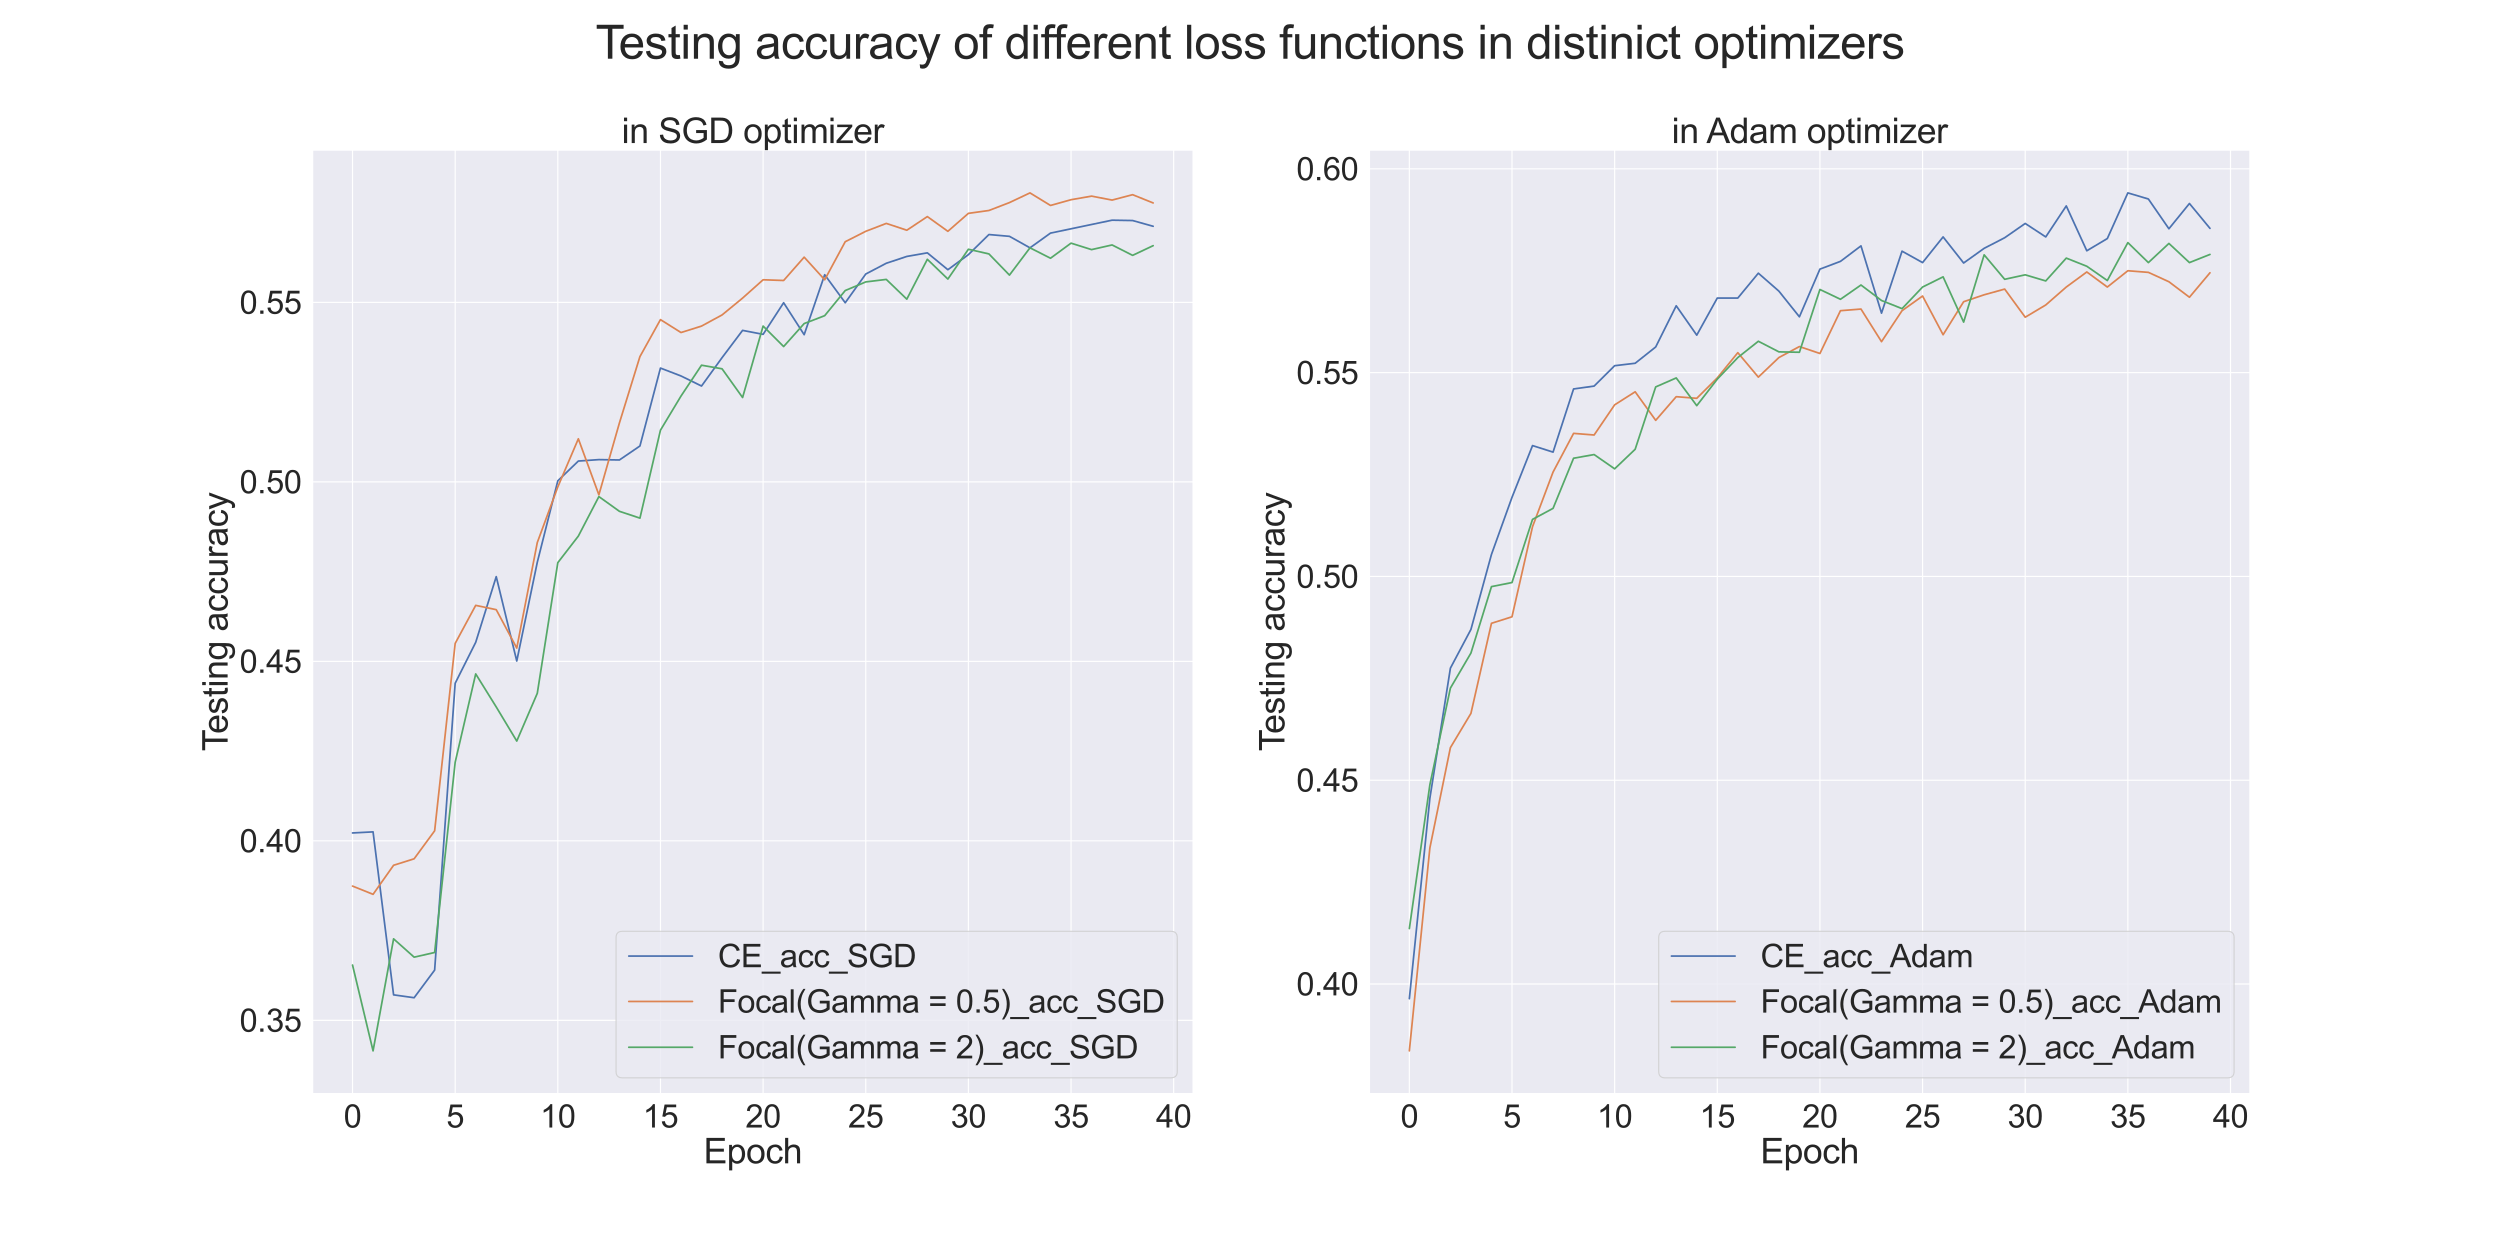 <?xml version="1.0" encoding="utf-8" standalone="no"?>
<!DOCTYPE svg PUBLIC "-//W3C//DTD SVG 1.1//EN"
  "http://www.w3.org/Graphics/SVG/1.1/DTD/svg11.dtd">
<svg xmlns:xlink="http://www.w3.org/1999/xlink" width="2160pt" height="1080pt" viewBox="0 0 2160 1080" xmlns="http://www.w3.org/2000/svg" version="1.1">
 <defs>
  <style type="text/css">*{stroke-linejoin: round; stroke-linecap: butt}</style>
 </defs>
 <g id="figure_1">
  <g id="patch_1">
   <path d="M 0 1080 
L 2160 1080 
L 2160 0 
L 0 0 
z
" style="fill: #ffffff"/>
  </g>
  <g id="axes_1">
   <g id="patch_2">
    <path d="M 270 945 
L 1030.909 945 
L 1030.909 129.6 
L 270 129.6 
z
" style="fill: #eaeaf2"/>
   </g>
   <g id="matplotlib.axis_1">
    <g id="xtick_1">
     <g id="line2d_1">
      <path d="M 304.587 945 
L 304.587 129.6 
" clip-path="url(#p1ad4be7b28)" style="fill: none; stroke: #ffffff; stroke-linecap: round"/>
     </g>
     <g id="text_1">
      <!-- 0 -->
      <g style="fill: #262626" transform="translate(296.94 974.184)scale(0.275 -0.275)">
       <defs>
        <path id="ArialMT-30" d="M 266 2259 
Q 266 3072 433 3567 
Q 600 4063 929 4331 
Q 1259 4600 1759 4600 
Q 2128 4600 2406 4451 
Q 2684 4303 2865 4023 
Q 3047 3744 3150 3342 
Q 3253 2941 3253 2259 
Q 3253 1453 3087 958 
Q 2922 463 2592 192 
Q 2263 -78 1759 -78 
Q 1097 -78 719 397 
Q 266 969 266 2259 
z
M 844 2259 
Q 844 1131 1108 757 
Q 1372 384 1759 384 
Q 2147 384 2411 759 
Q 2675 1134 2675 2259 
Q 2675 3391 2411 3762 
Q 2147 4134 1753 4134 
Q 1366 4134 1134 3806 
Q 844 3388 844 2259 
z
" transform="scale(0.016)"/>
       </defs>
       <use xlink:href="#ArialMT-30"/>
      </g>
     </g>
    </g>
    <g id="xtick_2">
     <g id="line2d_2">
      <path d="M 393.271 945 
L 393.271 129.6 
" clip-path="url(#p1ad4be7b28)" style="fill: none; stroke: #ffffff; stroke-linecap: round"/>
     </g>
     <g id="text_2">
      <!-- 5 -->
      <g style="fill: #262626" transform="translate(385.625 974.184)scale(0.275 -0.275)">
       <defs>
        <path id="ArialMT-35" d="M 266 1200 
L 856 1250 
Q 922 819 1161 601 
Q 1400 384 1738 384 
Q 2144 384 2425 690 
Q 2706 997 2706 1503 
Q 2706 1984 2436 2262 
Q 2166 2541 1728 2541 
Q 1456 2541 1237 2417 
Q 1019 2294 894 2097 
L 366 2166 
L 809 4519 
L 3088 4519 
L 3088 3981 
L 1259 3981 
L 1013 2750 
Q 1425 3038 1878 3038 
Q 2478 3038 2890 2622 
Q 3303 2206 3303 1553 
Q 3303 931 2941 478 
Q 2500 -78 1738 -78 
Q 1113 -78 717 272 
Q 322 622 266 1200 
z
" transform="scale(0.016)"/>
       </defs>
       <use xlink:href="#ArialMT-35"/>
      </g>
     </g>
    </g>
    <g id="xtick_3">
     <g id="line2d_3">
      <path d="M 481.955 945 
L 481.955 129.6 
" clip-path="url(#p1ad4be7b28)" style="fill: none; stroke: #ffffff; stroke-linecap: round"/>
     </g>
     <g id="text_3">
      <!-- 10 -->
      <g style="fill: #262626" transform="translate(466.662 974.184)scale(0.275 -0.275)">
       <defs>
        <path id="ArialMT-31" d="M 2384 0 
L 1822 0 
L 1822 3584 
Q 1619 3391 1289 3197 
Q 959 3003 697 2906 
L 697 3450 
Q 1169 3672 1522 3987 
Q 1875 4303 2022 4600 
L 2384 4600 
L 2384 0 
z
" transform="scale(0.016)"/>
       </defs>
       <use xlink:href="#ArialMT-31"/>
       <use xlink:href="#ArialMT-30" x="55.615"/>
      </g>
     </g>
    </g>
    <g id="xtick_4">
     <g id="line2d_4">
      <path d="M 570.639 945 
L 570.639 129.6 
" clip-path="url(#p1ad4be7b28)" style="fill: none; stroke: #ffffff; stroke-linecap: round"/>
     </g>
     <g id="text_4">
      <!-- 15 -->
      <g style="fill: #262626" transform="translate(555.346 974.184)scale(0.275 -0.275)">
       <use xlink:href="#ArialMT-31"/>
       <use xlink:href="#ArialMT-35" x="55.615"/>
      </g>
     </g>
    </g>
    <g id="xtick_5">
     <g id="line2d_5">
      <path d="M 659.323 945 
L 659.323 129.6 
" clip-path="url(#p1ad4be7b28)" style="fill: none; stroke: #ffffff; stroke-linecap: round"/>
     </g>
     <g id="text_5">
      <!-- 20 -->
      <g style="fill: #262626" transform="translate(644.03 974.184)scale(0.275 -0.275)">
       <defs>
        <path id="ArialMT-32" d="M 3222 541 
L 3222 0 
L 194 0 
Q 188 203 259 391 
Q 375 700 629 1000 
Q 884 1300 1366 1694 
Q 2113 2306 2375 2664 
Q 2638 3022 2638 3341 
Q 2638 3675 2398 3904 
Q 2159 4134 1775 4134 
Q 1369 4134 1125 3890 
Q 881 3647 878 3216 
L 300 3275 
Q 359 3922 746 4261 
Q 1134 4600 1788 4600 
Q 2447 4600 2831 4234 
Q 3216 3869 3216 3328 
Q 3216 3053 3103 2787 
Q 2991 2522 2730 2228 
Q 2469 1934 1863 1422 
Q 1356 997 1212 845 
Q 1069 694 975 541 
L 3222 541 
z
" transform="scale(0.016)"/>
       </defs>
       <use xlink:href="#ArialMT-32"/>
       <use xlink:href="#ArialMT-30" x="55.615"/>
      </g>
     </g>
    </g>
    <g id="xtick_6">
     <g id="line2d_6">
      <path d="M 748.007 945 
L 748.007 129.6 
" clip-path="url(#p1ad4be7b28)" style="fill: none; stroke: #ffffff; stroke-linecap: round"/>
     </g>
     <g id="text_6">
      <!-- 25 -->
      <g style="fill: #262626" transform="translate(732.714 974.184)scale(0.275 -0.275)">
       <use xlink:href="#ArialMT-32"/>
       <use xlink:href="#ArialMT-35" x="55.615"/>
      </g>
     </g>
    </g>
    <g id="xtick_7">
     <g id="line2d_7">
      <path d="M 836.691 945 
L 836.691 129.6 
" clip-path="url(#p1ad4be7b28)" style="fill: none; stroke: #ffffff; stroke-linecap: round"/>
     </g>
     <g id="text_7">
      <!-- 30 -->
      <g style="fill: #262626" transform="translate(821.398 974.184)scale(0.275 -0.275)">
       <defs>
        <path id="ArialMT-33" d="M 269 1209 
L 831 1284 
Q 928 806 1161 595 
Q 1394 384 1728 384 
Q 2125 384 2398 659 
Q 2672 934 2672 1341 
Q 2672 1728 2419 1979 
Q 2166 2231 1775 2231 
Q 1616 2231 1378 2169 
L 1441 2663 
Q 1497 2656 1531 2656 
Q 1891 2656 2178 2843 
Q 2466 3031 2466 3422 
Q 2466 3731 2256 3934 
Q 2047 4138 1716 4138 
Q 1388 4138 1169 3931 
Q 950 3725 888 3313 
L 325 3413 
Q 428 3978 793 4289 
Q 1159 4600 1703 4600 
Q 2078 4600 2393 4439 
Q 2709 4278 2876 4000 
Q 3044 3722 3044 3409 
Q 3044 3113 2884 2869 
Q 2725 2625 2413 2481 
Q 2819 2388 3044 2092 
Q 3269 1797 3269 1353 
Q 3269 753 2831 336 
Q 2394 -81 1725 -81 
Q 1122 -81 723 278 
Q 325 638 269 1209 
z
" transform="scale(0.016)"/>
       </defs>
       <use xlink:href="#ArialMT-33"/>
       <use xlink:href="#ArialMT-30" x="55.615"/>
      </g>
     </g>
    </g>
    <g id="xtick_8">
     <g id="line2d_8">
      <path d="M 925.375 945 
L 925.375 129.6 
" clip-path="url(#p1ad4be7b28)" style="fill: none; stroke: #ffffff; stroke-linecap: round"/>
     </g>
     <g id="text_8">
      <!-- 35 -->
      <g style="fill: #262626" transform="translate(910.083 974.184)scale(0.275 -0.275)">
       <use xlink:href="#ArialMT-33"/>
       <use xlink:href="#ArialMT-35" x="55.615"/>
      </g>
     </g>
    </g>
    <g id="xtick_9">
     <g id="line2d_9">
      <path d="M 1014.059 945 
L 1014.059 129.6 
" clip-path="url(#p1ad4be7b28)" style="fill: none; stroke: #ffffff; stroke-linecap: round"/>
     </g>
     <g id="text_9">
      <!-- 40 -->
      <g style="fill: #262626" transform="translate(998.767 974.184)scale(0.275 -0.275)">
       <defs>
        <path id="ArialMT-34" d="M 2069 0 
L 2069 1097 
L 81 1097 
L 81 1613 
L 2172 4581 
L 2631 4581 
L 2631 1613 
L 3250 1613 
L 3250 1097 
L 2631 1097 
L 2631 0 
L 2069 0 
z
M 2069 1613 
L 2069 3678 
L 634 1613 
L 2069 1613 
z
" transform="scale(0.016)"/>
       </defs>
       <use xlink:href="#ArialMT-34"/>
       <use xlink:href="#ArialMT-30" x="55.615"/>
      </g>
     </g>
    </g>
    <g id="text_10">
     <!-- Epoch -->
     <g style="fill: #262626" transform="translate(607.925 1005.123)scale(0.3 -0.3)">
      <defs>
       <path id="ArialMT-45" d="M 506 0 
L 506 4581 
L 3819 4581 
L 3819 4041 
L 1113 4041 
L 1113 2638 
L 3647 2638 
L 3647 2100 
L 1113 2100 
L 1113 541 
L 3925 541 
L 3925 0 
L 506 0 
z
" transform="scale(0.016)"/>
       <path id="ArialMT-70" d="M 422 -1272 
L 422 3319 
L 934 3319 
L 934 2888 
Q 1116 3141 1344 3267 
Q 1572 3394 1897 3394 
Q 2322 3394 2647 3175 
Q 2972 2956 3137 2557 
Q 3303 2159 3303 1684 
Q 3303 1175 3120 767 
Q 2938 359 2589 142 
Q 2241 -75 1856 -75 
Q 1575 -75 1351 44 
Q 1128 163 984 344 
L 984 -1272 
L 422 -1272 
z
M 931 1641 
Q 931 1000 1190 694 
Q 1450 388 1819 388 
Q 2194 388 2461 705 
Q 2728 1022 2728 1688 
Q 2728 2322 2467 2637 
Q 2206 2953 1844 2953 
Q 1484 2953 1207 2617 
Q 931 2281 931 1641 
z
" transform="scale(0.016)"/>
       <path id="ArialMT-6f" d="M 213 1659 
Q 213 2581 725 3025 
Q 1153 3394 1769 3394 
Q 2453 3394 2887 2945 
Q 3322 2497 3322 1706 
Q 3322 1066 3130 698 
Q 2938 331 2570 128 
Q 2203 -75 1769 -75 
Q 1072 -75 642 372 
Q 213 819 213 1659 
z
M 791 1659 
Q 791 1022 1069 705 
Q 1347 388 1769 388 
Q 2188 388 2466 706 
Q 2744 1025 2744 1678 
Q 2744 2294 2464 2611 
Q 2184 2928 1769 2928 
Q 1347 2928 1069 2612 
Q 791 2297 791 1659 
z
" transform="scale(0.016)"/>
       <path id="ArialMT-63" d="M 2588 1216 
L 3141 1144 
Q 3050 572 2676 248 
Q 2303 -75 1759 -75 
Q 1078 -75 664 370 
Q 250 816 250 1647 
Q 250 2184 428 2587 
Q 606 2991 970 3192 
Q 1334 3394 1763 3394 
Q 2303 3394 2647 3120 
Q 2991 2847 3088 2344 
L 2541 2259 
Q 2463 2594 2264 2762 
Q 2066 2931 1784 2931 
Q 1359 2931 1093 2626 
Q 828 2322 828 1663 
Q 828 994 1084 691 
Q 1341 388 1753 388 
Q 2084 388 2306 591 
Q 2528 794 2588 1216 
z
" transform="scale(0.016)"/>
       <path id="ArialMT-68" d="M 422 0 
L 422 4581 
L 984 4581 
L 984 2938 
Q 1378 3394 1978 3394 
Q 2347 3394 2619 3248 
Q 2891 3103 3008 2847 
Q 3125 2591 3125 2103 
L 3125 0 
L 2563 0 
L 2563 2103 
Q 2563 2525 2380 2717 
Q 2197 2909 1863 2909 
Q 1613 2909 1392 2779 
Q 1172 2650 1078 2428 
Q 984 2206 984 1816 
L 984 0 
L 422 0 
z
" transform="scale(0.016)"/>
      </defs>
      <use xlink:href="#ArialMT-45"/>
      <use xlink:href="#ArialMT-70" x="66.699"/>
      <use xlink:href="#ArialMT-6f" x="122.314"/>
      <use xlink:href="#ArialMT-63" x="177.93"/>
      <use xlink:href="#ArialMT-68" x="227.93"/>
     </g>
    </g>
   </g>
   <g id="matplotlib.axis_2">
    <g id="ytick_1">
     <g id="line2d_10">
      <path d="M 270 881.573 
L 1030.909 881.573 
" clip-path="url(#p1ad4be7b28)" style="fill: none; stroke: #ffffff; stroke-linecap: round"/>
     </g>
     <g id="text_11">
      <!-- 0.35 -->
      <g style="fill: #262626" transform="translate(206.982 891.415)scale(0.275 -0.275)">
       <defs>
        <path id="ArialMT-2e" d="M 581 0 
L 581 641 
L 1222 641 
L 1222 0 
L 581 0 
z
" transform="scale(0.016)"/>
       </defs>
       <use xlink:href="#ArialMT-30"/>
       <use xlink:href="#ArialMT-2e" x="55.615"/>
       <use xlink:href="#ArialMT-33" x="83.398"/>
       <use xlink:href="#ArialMT-35" x="139.014"/>
      </g>
     </g>
    </g>
    <g id="ytick_2">
     <g id="line2d_11">
      <path d="M 270 726.495 
L 1030.909 726.495 
" clip-path="url(#p1ad4be7b28)" style="fill: none; stroke: #ffffff; stroke-linecap: round"/>
     </g>
     <g id="text_12">
      <!-- 0.40 -->
      <g style="fill: #262626" transform="translate(206.982 736.337)scale(0.275 -0.275)">
       <use xlink:href="#ArialMT-30"/>
       <use xlink:href="#ArialMT-2e" x="55.615"/>
       <use xlink:href="#ArialMT-34" x="83.398"/>
       <use xlink:href="#ArialMT-30" x="139.014"/>
      </g>
     </g>
    </g>
    <g id="ytick_3">
     <g id="line2d_12">
      <path d="M 270 571.417 
L 1030.909 571.417 
" clip-path="url(#p1ad4be7b28)" style="fill: none; stroke: #ffffff; stroke-linecap: round"/>
     </g>
     <g id="text_13">
      <!-- 0.45 -->
      <g style="fill: #262626" transform="translate(206.982 581.259)scale(0.275 -0.275)">
       <use xlink:href="#ArialMT-30"/>
       <use xlink:href="#ArialMT-2e" x="55.615"/>
       <use xlink:href="#ArialMT-34" x="83.398"/>
       <use xlink:href="#ArialMT-35" x="139.014"/>
      </g>
     </g>
    </g>
    <g id="ytick_4">
     <g id="line2d_13">
      <path d="M 270 416.339 
L 1030.909 416.339 
" clip-path="url(#p1ad4be7b28)" style="fill: none; stroke: #ffffff; stroke-linecap: round"/>
     </g>
     <g id="text_14">
      <!-- 0.50 -->
      <g style="fill: #262626" transform="translate(206.982 426.181)scale(0.275 -0.275)">
       <use xlink:href="#ArialMT-30"/>
       <use xlink:href="#ArialMT-2e" x="55.615"/>
       <use xlink:href="#ArialMT-35" x="83.398"/>
       <use xlink:href="#ArialMT-30" x="139.014"/>
      </g>
     </g>
    </g>
    <g id="ytick_5">
     <g id="line2d_14">
      <path d="M 270 261.261 
L 1030.909 261.261 
" clip-path="url(#p1ad4be7b28)" style="fill: none; stroke: #ffffff; stroke-linecap: round"/>
     </g>
     <g id="text_15">
      <!-- 0.55 -->
      <g style="fill: #262626" transform="translate(206.982 271.103)scale(0.275 -0.275)">
       <use xlink:href="#ArialMT-30"/>
       <use xlink:href="#ArialMT-2e" x="55.615"/>
       <use xlink:href="#ArialMT-35" x="83.398"/>
       <use xlink:href="#ArialMT-35" x="139.014"/>
      </g>
     </g>
    </g>
    <g id="text_16">
     <!-- Testing accuracy -->
     <g style="fill: #262626" transform="translate(196.668 649.003)rotate(-90)scale(0.3 -0.3)">
      <defs>
       <path id="ArialMT-54" d="M 1659 0 
L 1659 4041 
L 150 4041 
L 150 4581 
L 3781 4581 
L 3781 4041 
L 2266 4041 
L 2266 0 
L 1659 0 
z
" transform="scale(0.016)"/>
       <path id="ArialMT-65" d="M 2694 1069 
L 3275 997 
Q 3138 488 2766 206 
Q 2394 -75 1816 -75 
Q 1088 -75 661 373 
Q 234 822 234 1631 
Q 234 2469 665 2931 
Q 1097 3394 1784 3394 
Q 2450 3394 2872 2941 
Q 3294 2488 3294 1666 
Q 3294 1616 3291 1516 
L 816 1516 
Q 847 969 1125 678 
Q 1403 388 1819 388 
Q 2128 388 2347 550 
Q 2566 713 2694 1069 
z
M 847 1978 
L 2700 1978 
Q 2663 2397 2488 2606 
Q 2219 2931 1791 2931 
Q 1403 2931 1139 2672 
Q 875 2413 847 1978 
z
" transform="scale(0.016)"/>
       <path id="ArialMT-73" d="M 197 991 
L 753 1078 
Q 800 744 1014 566 
Q 1228 388 1613 388 
Q 2000 388 2187 545 
Q 2375 703 2375 916 
Q 2375 1106 2209 1216 
Q 2094 1291 1634 1406 
Q 1016 1563 777 1677 
Q 538 1791 414 1992 
Q 291 2194 291 2438 
Q 291 2659 392 2848 
Q 494 3038 669 3163 
Q 800 3259 1026 3326 
Q 1253 3394 1513 3394 
Q 1903 3394 2198 3281 
Q 2494 3169 2634 2976 
Q 2775 2784 2828 2463 
L 2278 2388 
Q 2241 2644 2061 2787 
Q 1881 2931 1553 2931 
Q 1166 2931 1000 2803 
Q 834 2675 834 2503 
Q 834 2394 903 2306 
Q 972 2216 1119 2156 
Q 1203 2125 1616 2013 
Q 2213 1853 2448 1751 
Q 2684 1650 2818 1456 
Q 2953 1263 2953 975 
Q 2953 694 2789 445 
Q 2625 197 2315 61 
Q 2006 -75 1616 -75 
Q 969 -75 630 194 
Q 291 463 197 991 
z
" transform="scale(0.016)"/>
       <path id="ArialMT-74" d="M 1650 503 
L 1731 6 
Q 1494 -44 1306 -44 
Q 1000 -44 831 53 
Q 663 150 594 308 
Q 525 466 525 972 
L 525 2881 
L 113 2881 
L 113 3319 
L 525 3319 
L 525 4141 
L 1084 4478 
L 1084 3319 
L 1650 3319 
L 1650 2881 
L 1084 2881 
L 1084 941 
Q 1084 700 1114 631 
Q 1144 563 1211 522 
Q 1278 481 1403 481 
Q 1497 481 1650 503 
z
" transform="scale(0.016)"/>
       <path id="ArialMT-69" d="M 425 3934 
L 425 4581 
L 988 4581 
L 988 3934 
L 425 3934 
z
M 425 0 
L 425 3319 
L 988 3319 
L 988 0 
L 425 0 
z
" transform="scale(0.016)"/>
       <path id="ArialMT-6e" d="M 422 0 
L 422 3319 
L 928 3319 
L 928 2847 
Q 1294 3394 1984 3394 
Q 2284 3394 2536 3286 
Q 2788 3178 2913 3003 
Q 3038 2828 3088 2588 
Q 3119 2431 3119 2041 
L 3119 0 
L 2556 0 
L 2556 2019 
Q 2556 2363 2490 2533 
Q 2425 2703 2258 2804 
Q 2091 2906 1866 2906 
Q 1506 2906 1245 2678 
Q 984 2450 984 1813 
L 984 0 
L 422 0 
z
" transform="scale(0.016)"/>
       <path id="ArialMT-67" d="M 319 -275 
L 866 -356 
Q 900 -609 1056 -725 
Q 1266 -881 1628 -881 
Q 2019 -881 2231 -725 
Q 2444 -569 2519 -288 
Q 2563 -116 2559 434 
Q 2191 0 1641 0 
Q 956 0 581 494 
Q 206 988 206 1678 
Q 206 2153 378 2554 
Q 550 2956 876 3175 
Q 1203 3394 1644 3394 
Q 2231 3394 2613 2919 
L 2613 3319 
L 3131 3319 
L 3131 450 
Q 3131 -325 2973 -648 
Q 2816 -972 2473 -1159 
Q 2131 -1347 1631 -1347 
Q 1038 -1347 672 -1080 
Q 306 -813 319 -275 
z
M 784 1719 
Q 784 1066 1043 766 
Q 1303 466 1694 466 
Q 2081 466 2343 764 
Q 2606 1063 2606 1700 
Q 2606 2309 2336 2618 
Q 2066 2928 1684 2928 
Q 1309 2928 1046 2623 
Q 784 2319 784 1719 
z
" transform="scale(0.016)"/>
       <path id="ArialMT-20" transform="scale(0.016)"/>
       <path id="ArialMT-61" d="M 2588 409 
Q 2275 144 1986 34 
Q 1697 -75 1366 -75 
Q 819 -75 525 192 
Q 231 459 231 875 
Q 231 1119 342 1320 
Q 453 1522 633 1644 
Q 813 1766 1038 1828 
Q 1203 1872 1538 1913 
Q 2219 1994 2541 2106 
Q 2544 2222 2544 2253 
Q 2544 2597 2384 2738 
Q 2169 2928 1744 2928 
Q 1347 2928 1158 2789 
Q 969 2650 878 2297 
L 328 2372 
Q 403 2725 575 2942 
Q 747 3159 1072 3276 
Q 1397 3394 1825 3394 
Q 2250 3394 2515 3294 
Q 2781 3194 2906 3042 
Q 3031 2891 3081 2659 
Q 3109 2516 3109 2141 
L 3109 1391 
Q 3109 606 3145 398 
Q 3181 191 3288 0 
L 2700 0 
Q 2613 175 2588 409 
z
M 2541 1666 
Q 2234 1541 1622 1453 
Q 1275 1403 1131 1340 
Q 988 1278 909 1158 
Q 831 1038 831 891 
Q 831 666 1001 516 
Q 1172 366 1500 366 
Q 1825 366 2078 508 
Q 2331 650 2450 897 
Q 2541 1088 2541 1459 
L 2541 1666 
z
" transform="scale(0.016)"/>
       <path id="ArialMT-75" d="M 2597 0 
L 2597 488 
Q 2209 -75 1544 -75 
Q 1250 -75 995 37 
Q 741 150 617 320 
Q 494 491 444 738 
Q 409 903 409 1263 
L 409 3319 
L 972 3319 
L 972 1478 
Q 972 1038 1006 884 
Q 1059 663 1231 536 
Q 1403 409 1656 409 
Q 1909 409 2131 539 
Q 2353 669 2445 892 
Q 2538 1116 2538 1541 
L 2538 3319 
L 3100 3319 
L 3100 0 
L 2597 0 
z
" transform="scale(0.016)"/>
       <path id="ArialMT-72" d="M 416 0 
L 416 3319 
L 922 3319 
L 922 2816 
Q 1116 3169 1280 3281 
Q 1444 3394 1641 3394 
Q 1925 3394 2219 3213 
L 2025 2691 
Q 1819 2813 1613 2813 
Q 1428 2813 1281 2702 
Q 1134 2591 1072 2394 
Q 978 2094 978 1738 
L 978 0 
L 416 0 
z
" transform="scale(0.016)"/>
       <path id="ArialMT-79" d="M 397 -1278 
L 334 -750 
Q 519 -800 656 -800 
Q 844 -800 956 -737 
Q 1069 -675 1141 -563 
Q 1194 -478 1313 -144 
Q 1328 -97 1363 -6 
L 103 3319 
L 709 3319 
L 1400 1397 
Q 1534 1031 1641 628 
Q 1738 1016 1872 1384 
L 2581 3319 
L 3144 3319 
L 1881 -56 
Q 1678 -603 1566 -809 
Q 1416 -1088 1222 -1217 
Q 1028 -1347 759 -1347 
Q 597 -1347 397 -1278 
z
" transform="scale(0.016)"/>
      </defs>
      <use xlink:href="#ArialMT-54"/>
      <use xlink:href="#ArialMT-65" x="49.959"/>
      <use xlink:href="#ArialMT-73" x="105.574"/>
      <use xlink:href="#ArialMT-74" x="155.574"/>
      <use xlink:href="#ArialMT-69" x="183.357"/>
      <use xlink:href="#ArialMT-6e" x="205.574"/>
      <use xlink:href="#ArialMT-67" x="261.189"/>
      <use xlink:href="#ArialMT-20" x="316.805"/>
      <use xlink:href="#ArialMT-61" x="344.588"/>
      <use xlink:href="#ArialMT-63" x="400.203"/>
      <use xlink:href="#ArialMT-63" x="450.203"/>
      <use xlink:href="#ArialMT-75" x="500.203"/>
      <use xlink:href="#ArialMT-72" x="555.818"/>
      <use xlink:href="#ArialMT-61" x="589.119"/>
      <use xlink:href="#ArialMT-63" x="644.734"/>
      <use xlink:href="#ArialMT-79" x="694.734"/>
     </g>
    </g>
   </g>
   <g id="line2d_15">
    <path d="M 304.587 719.672 
L 322.324 718.741 
L 340.06 859.552 
L 357.797 862.033 
L 375.534 838.151 
L 393.271 590.337 
L 411.008 554.979 
L 428.744 498.22 
L 446.481 571.107 
L 464.218 485.814 
L 481.955 415.409 
L 499.692 398.35 
L 517.428 397.11 
L 535.165 397.42 
L 552.902 385.324 
L 570.639 318.02 
L 588.376 324.843 
L 606.113 333.528 
L 623.849 309.025 
L 641.586 285.453 
L 659.323 288.865 
L 677.06 261.571 
L 694.797 289.175 
L 712.533 237.379 
L 730.27 261.571 
L 748.007 236.759 
L 765.744 227.454 
L 783.481 221.561 
L 801.217 218.46 
L 818.954 233.037 
L 836.691 220.01 
L 854.428 202.642 
L 872.165 204.193 
L 889.901 214.117 
L 907.638 201.401 
L 925.375 197.679 
L 943.112 193.957 
L 960.849 190.235 
L 978.586 190.546 
L 996.322 195.508 
" clip-path="url(#p1ad4be7b28)" style="fill: none; stroke: #4c72b0; stroke-width: 1.5; stroke-linecap: round"/>
   </g>
   <g id="line2d_16">
    <path d="M 304.587 765.575 
L 322.324 772.708 
L 340.06 747.586 
L 357.797 742.003 
L 375.534 717.811 
L 393.271 555.909 
L 411.008 523.033 
L 428.744 526.755 
L 446.481 559.941 
L 464.218 468.756 
L 481.955 420.681 
L 499.692 379.12 
L 517.428 427.505 
L 535.165 365.474 
L 552.902 308.095 
L 570.639 276.149 
L 588.376 287.314 
L 606.113 281.731 
L 623.849 272.117 
L 641.586 257.539 
L 659.323 241.721 
L 677.06 242.342 
L 694.797 222.182 
L 712.533 241.721 
L 730.27 208.845 
L 748.007 199.85 
L 765.744 193.027 
L 783.481 198.92 
L 801.217 187.134 
L 818.954 199.85 
L 836.691 184.343 
L 854.428 181.861 
L 872.165 175.038 
L 889.901 166.664 
L 907.638 177.519 
L 925.375 172.557 
L 943.112 169.455 
L 960.849 172.867 
L 978.586 168.214 
L 996.322 175.348 
" clip-path="url(#p1ad4be7b28)" style="fill: none; stroke: #dd8452; stroke-width: 1.5; stroke-linecap: round"/>
   </g>
   <g id="line2d_17">
    <path d="M 304.587 833.809 
L 322.324 907.936 
L 340.06 811.168 
L 357.797 826.986 
L 375.534 822.954 
L 393.271 658.571 
L 411.008 582.273 
L 428.744 610.807 
L 446.481 640.272 
L 464.218 599.021 
L 481.955 486.124 
L 499.692 463.173 
L 517.428 429.056 
L 535.165 441.772 
L 552.902 447.665 
L 570.639 371.677 
L 588.376 342.212 
L 606.113 315.538 
L 623.849 318.64 
L 641.586 343.453 
L 659.323 281.731 
L 677.06 299.41 
L 694.797 279.56 
L 712.533 272.737 
L 730.27 251.026 
L 748.007 243.582 
L 765.744 241.411 
L 783.481 258.47 
L 801.217 224.042 
L 818.954 241.101 
L 836.691 215.358 
L 854.428 219.39 
L 872.165 237.689 
L 889.901 214.117 
L 907.638 223.112 
L 925.375 210.085 
L 943.112 215.668 
L 960.849 211.636 
L 978.586 220.631 
L 996.322 212.257 
" clip-path="url(#p1ad4be7b28)" style="fill: none; stroke: #55a868; stroke-width: 1.5; stroke-linecap: round"/>
   </g>
   <g id="patch_3">
    <path d="M 270 945 
L 270 129.6 
" style="fill: none; stroke: #ffffff; stroke-width: 1.25; stroke-linejoin: miter; stroke-linecap: square"/>
   </g>
   <g id="patch_4">
    <path d="M 1030.909 945 
L 1030.909 129.6 
" style="fill: none; stroke: #ffffff; stroke-width: 1.25; stroke-linejoin: miter; stroke-linecap: square"/>
   </g>
   <g id="patch_5">
    <path d="M 270 945 
L 1030.909 945 
" style="fill: none; stroke: #ffffff; stroke-width: 1.25; stroke-linejoin: miter; stroke-linecap: square"/>
   </g>
   <g id="patch_6">
    <path d="M 270 129.6 
L 1030.909 129.6 
" style="fill: none; stroke: #ffffff; stroke-width: 1.25; stroke-linejoin: miter; stroke-linecap: square"/>
   </g>
   <g id="text_17">
    <!-- in SGD optimizer -->
    <g style="fill: #262626" transform="translate(537.094 123.6)scale(0.3 -0.3)">
     <defs>
      <path id="ArialMT-53" d="M 288 1472 
L 859 1522 
Q 900 1178 1048 958 
Q 1197 738 1509 602 
Q 1822 466 2213 466 
Q 2559 466 2825 569 
Q 3091 672 3220 851 
Q 3350 1031 3350 1244 
Q 3350 1459 3225 1620 
Q 3100 1781 2813 1891 
Q 2628 1963 1997 2114 
Q 1366 2266 1113 2400 
Q 784 2572 623 2826 
Q 463 3081 463 3397 
Q 463 3744 659 4045 
Q 856 4347 1234 4503 
Q 1613 4659 2075 4659 
Q 2584 4659 2973 4495 
Q 3363 4331 3572 4012 
Q 3781 3694 3797 3291 
L 3216 3247 
Q 3169 3681 2898 3903 
Q 2628 4125 2100 4125 
Q 1550 4125 1298 3923 
Q 1047 3722 1047 3438 
Q 1047 3191 1225 3031 
Q 1400 2872 2139 2705 
Q 2878 2538 3153 2413 
Q 3553 2228 3743 1945 
Q 3934 1663 3934 1294 
Q 3934 928 3725 604 
Q 3516 281 3123 101 
Q 2731 -78 2241 -78 
Q 1619 -78 1198 103 
Q 778 284 539 648 
Q 300 1013 288 1472 
z
" transform="scale(0.016)"/>
      <path id="ArialMT-47" d="M 2638 1797 
L 2638 2334 
L 4578 2338 
L 4578 638 
Q 4131 281 3656 101 
Q 3181 -78 2681 -78 
Q 2006 -78 1454 211 
Q 903 500 622 1047 
Q 341 1594 341 2269 
Q 341 2938 620 3517 
Q 900 4097 1425 4378 
Q 1950 4659 2634 4659 
Q 3131 4659 3532 4498 
Q 3934 4338 4162 4050 
Q 4391 3763 4509 3300 
L 3963 3150 
Q 3859 3500 3706 3700 
Q 3553 3900 3268 4020 
Q 2984 4141 2638 4141 
Q 2222 4141 1919 4014 
Q 1616 3888 1430 3681 
Q 1244 3475 1141 3228 
Q 966 2803 966 2306 
Q 966 1694 1177 1281 
Q 1388 869 1791 669 
Q 2194 469 2647 469 
Q 3041 469 3416 620 
Q 3791 772 3984 944 
L 3984 1797 
L 2638 1797 
z
" transform="scale(0.016)"/>
      <path id="ArialMT-44" d="M 494 0 
L 494 4581 
L 2072 4581 
Q 2606 4581 2888 4516 
Q 3281 4425 3559 4188 
Q 3922 3881 4101 3404 
Q 4281 2928 4281 2316 
Q 4281 1794 4159 1391 
Q 4038 988 3847 723 
Q 3656 459 3429 307 
Q 3203 156 2883 78 
Q 2563 0 2147 0 
L 494 0 
z
M 1100 541 
L 2078 541 
Q 2531 541 2789 625 
Q 3047 709 3200 863 
Q 3416 1078 3536 1442 
Q 3656 1806 3656 2325 
Q 3656 3044 3420 3430 
Q 3184 3816 2847 3947 
Q 2603 4041 2063 4041 
L 1100 4041 
L 1100 541 
z
" transform="scale(0.016)"/>
      <path id="ArialMT-6d" d="M 422 0 
L 422 3319 
L 925 3319 
L 925 2853 
Q 1081 3097 1340 3245 
Q 1600 3394 1931 3394 
Q 2300 3394 2536 3241 
Q 2772 3088 2869 2813 
Q 3263 3394 3894 3394 
Q 4388 3394 4653 3120 
Q 4919 2847 4919 2278 
L 4919 0 
L 4359 0 
L 4359 2091 
Q 4359 2428 4304 2576 
Q 4250 2725 4106 2815 
Q 3963 2906 3769 2906 
Q 3419 2906 3187 2673 
Q 2956 2441 2956 1928 
L 2956 0 
L 2394 0 
L 2394 2156 
Q 2394 2531 2256 2718 
Q 2119 2906 1806 2906 
Q 1569 2906 1367 2781 
Q 1166 2656 1075 2415 
Q 984 2175 984 1722 
L 984 0 
L 422 0 
z
" transform="scale(0.016)"/>
      <path id="ArialMT-7a" d="M 125 0 
L 125 456 
L 2238 2881 
Q 1878 2863 1603 2863 
L 250 2863 
L 250 3319 
L 2963 3319 
L 2963 2947 
L 1166 841 
L 819 456 
Q 1197 484 1528 484 
L 3063 484 
L 3063 0 
L 125 0 
z
" transform="scale(0.016)"/>
     </defs>
     <use xlink:href="#ArialMT-69"/>
     <use xlink:href="#ArialMT-6e" x="22.217"/>
     <use xlink:href="#ArialMT-20" x="77.832"/>
     <use xlink:href="#ArialMT-53" x="105.615"/>
     <use xlink:href="#ArialMT-47" x="172.314"/>
     <use xlink:href="#ArialMT-44" x="250.098"/>
     <use xlink:href="#ArialMT-20" x="322.314"/>
     <use xlink:href="#ArialMT-6f" x="350.098"/>
     <use xlink:href="#ArialMT-70" x="405.713"/>
     <use xlink:href="#ArialMT-74" x="461.328"/>
     <use xlink:href="#ArialMT-69" x="489.111"/>
     <use xlink:href="#ArialMT-6d" x="511.328"/>
     <use xlink:href="#ArialMT-69" x="594.629"/>
     <use xlink:href="#ArialMT-7a" x="616.846"/>
     <use xlink:href="#ArialMT-65" x="666.846"/>
     <use xlink:href="#ArialMT-72" x="722.461"/>
    </g>
   </g>
   <g id="legend_1">
    <g id="patch_7">
     <path d="M 537.778 931.25 
L 1011.659 931.25 
Q 1017.159 931.25 1017.159 925.75 
L 1017.159 810.151 
Q 1017.159 804.651 1011.659 804.651 
L 537.778 804.651 
Q 532.278 804.651 532.278 810.151 
L 532.278 925.75 
Q 532.278 931.25 537.778 931.25 
z
" style="fill: #eaeaf2; opacity: 0.8; stroke: #cccccc; stroke-linejoin: miter"/>
    </g>
    <g id="line2d_18">
     <path d="M 543.278 826.045 
L 570.778 826.045 
L 598.278 826.045 
" style="fill: none; stroke: #4c72b0; stroke-width: 1.5; stroke-linecap: round"/>
    </g>
    <g id="text_18">
     <!-- CE_acc_SGD -->
     <g style="fill: #262626" transform="translate(620.278 835.67)scale(0.275 -0.275)">
      <defs>
       <path id="ArialMT-43" d="M 3763 1606 
L 4369 1453 
Q 4178 706 3683 314 
Q 3188 -78 2472 -78 
Q 1731 -78 1267 223 
Q 803 525 561 1097 
Q 319 1669 319 2325 
Q 319 3041 592 3573 
Q 866 4106 1370 4382 
Q 1875 4659 2481 4659 
Q 3169 4659 3637 4309 
Q 4106 3959 4291 3325 
L 3694 3184 
Q 3534 3684 3231 3912 
Q 2928 4141 2469 4141 
Q 1941 4141 1586 3887 
Q 1231 3634 1087 3207 
Q 944 2781 944 2328 
Q 944 1744 1114 1308 
Q 1284 872 1643 656 
Q 2003 441 2422 441 
Q 2931 441 3284 734 
Q 3638 1028 3763 1606 
z
" transform="scale(0.016)"/>
       <path id="ArialMT-5f" d="M -97 -1272 
L -97 -866 
L 3631 -866 
L 3631 -1272 
L -97 -1272 
z
" transform="scale(0.016)"/>
      </defs>
      <use xlink:href="#ArialMT-43"/>
      <use xlink:href="#ArialMT-45" x="72.217"/>
      <use xlink:href="#ArialMT-5f" x="138.916"/>
      <use xlink:href="#ArialMT-61" x="194.531"/>
      <use xlink:href="#ArialMT-63" x="250.146"/>
      <use xlink:href="#ArialMT-63" x="300.146"/>
      <use xlink:href="#ArialMT-5f" x="350.146"/>
      <use xlink:href="#ArialMT-53" x="405.762"/>
      <use xlink:href="#ArialMT-47" x="472.461"/>
      <use xlink:href="#ArialMT-44" x="550.244"/>
     </g>
    </g>
    <g id="line2d_19">
     <path d="M 543.278 865.28 
L 570.778 865.28 
L 598.278 865.28 
" style="fill: none; stroke: #dd8452; stroke-width: 1.5; stroke-linecap: round"/>
    </g>
    <g id="text_19">
     <!-- Focal(Gamma = 0.5)_acc_SGD -->
     <g style="fill: #262626" transform="translate(620.278 874.905)scale(0.275 -0.275)">
      <defs>
       <path id="ArialMT-46" d="M 525 0 
L 525 4581 
L 3616 4581 
L 3616 4041 
L 1131 4041 
L 1131 2622 
L 3281 2622 
L 3281 2081 
L 1131 2081 
L 1131 0 
L 525 0 
z
" transform="scale(0.016)"/>
       <path id="ArialMT-6c" d="M 409 0 
L 409 4581 
L 972 4581 
L 972 0 
L 409 0 
z
" transform="scale(0.016)"/>
       <path id="ArialMT-28" d="M 1497 -1347 
Q 1031 -759 709 28 
Q 388 816 388 1659 
Q 388 2403 628 3084 
Q 909 3875 1497 4659 
L 1900 4659 
Q 1522 4009 1400 3731 
Q 1209 3300 1100 2831 
Q 966 2247 966 1656 
Q 966 153 1900 -1347 
L 1497 -1347 
z
" transform="scale(0.016)"/>
       <path id="ArialMT-3d" d="M 3381 2694 
L 356 2694 
L 356 3219 
L 3381 3219 
L 3381 2694 
z
M 3381 1303 
L 356 1303 
L 356 1828 
L 3381 1828 
L 3381 1303 
z
" transform="scale(0.016)"/>
       <path id="ArialMT-29" d="M 791 -1347 
L 388 -1347 
Q 1322 153 1322 1656 
Q 1322 2244 1188 2822 
Q 1081 3291 891 3722 
Q 769 4003 388 4659 
L 791 4659 
Q 1378 3875 1659 3084 
Q 1900 2403 1900 1659 
Q 1900 816 1576 28 
Q 1253 -759 791 -1347 
z
" transform="scale(0.016)"/>
      </defs>
      <use xlink:href="#ArialMT-46"/>
      <use xlink:href="#ArialMT-6f" x="61.084"/>
      <use xlink:href="#ArialMT-63" x="116.699"/>
      <use xlink:href="#ArialMT-61" x="166.699"/>
      <use xlink:href="#ArialMT-6c" x="222.314"/>
      <use xlink:href="#ArialMT-28" x="244.531"/>
      <use xlink:href="#ArialMT-47" x="277.832"/>
      <use xlink:href="#ArialMT-61" x="355.615"/>
      <use xlink:href="#ArialMT-6d" x="411.23"/>
      <use xlink:href="#ArialMT-6d" x="494.531"/>
      <use xlink:href="#ArialMT-61" x="577.832"/>
      <use xlink:href="#ArialMT-20" x="633.447"/>
      <use xlink:href="#ArialMT-3d" x="661.23"/>
      <use xlink:href="#ArialMT-20" x="719.629"/>
      <use xlink:href="#ArialMT-30" x="747.412"/>
      <use xlink:href="#ArialMT-2e" x="803.027"/>
      <use xlink:href="#ArialMT-35" x="830.811"/>
      <use xlink:href="#ArialMT-29" x="886.426"/>
      <use xlink:href="#ArialMT-5f" x="919.727"/>
      <use xlink:href="#ArialMT-61" x="975.342"/>
      <use xlink:href="#ArialMT-63" x="1030.957"/>
      <use xlink:href="#ArialMT-63" x="1080.957"/>
      <use xlink:href="#ArialMT-5f" x="1130.957"/>
      <use xlink:href="#ArialMT-53" x="1186.572"/>
      <use xlink:href="#ArialMT-47" x="1253.271"/>
      <use xlink:href="#ArialMT-44" x="1331.055"/>
     </g>
    </g>
    <g id="line2d_20">
     <path d="M 543.278 904.837 
L 570.778 904.837 
L 598.278 904.837 
" style="fill: none; stroke: #55a868; stroke-width: 1.5; stroke-linecap: round"/>
    </g>
    <g id="text_20">
     <!-- Focal(Gamma = 2)_acc_SGD -->
     <g style="fill: #262626" transform="translate(620.278 914.462)scale(0.275 -0.275)">
      <use xlink:href="#ArialMT-46"/>
      <use xlink:href="#ArialMT-6f" x="61.084"/>
      <use xlink:href="#ArialMT-63" x="116.699"/>
      <use xlink:href="#ArialMT-61" x="166.699"/>
      <use xlink:href="#ArialMT-6c" x="222.314"/>
      <use xlink:href="#ArialMT-28" x="244.531"/>
      <use xlink:href="#ArialMT-47" x="277.832"/>
      <use xlink:href="#ArialMT-61" x="355.615"/>
      <use xlink:href="#ArialMT-6d" x="411.23"/>
      <use xlink:href="#ArialMT-6d" x="494.531"/>
      <use xlink:href="#ArialMT-61" x="577.832"/>
      <use xlink:href="#ArialMT-20" x="633.447"/>
      <use xlink:href="#ArialMT-3d" x="661.23"/>
      <use xlink:href="#ArialMT-20" x="719.629"/>
      <use xlink:href="#ArialMT-32" x="747.412"/>
      <use xlink:href="#ArialMT-29" x="803.027"/>
      <use xlink:href="#ArialMT-5f" x="836.328"/>
      <use xlink:href="#ArialMT-61" x="891.943"/>
      <use xlink:href="#ArialMT-63" x="947.559"/>
      <use xlink:href="#ArialMT-63" x="997.559"/>
      <use xlink:href="#ArialMT-5f" x="1047.559"/>
      <use xlink:href="#ArialMT-53" x="1103.174"/>
      <use xlink:href="#ArialMT-47" x="1169.873"/>
      <use xlink:href="#ArialMT-44" x="1247.656"/>
     </g>
    </g>
   </g>
  </g>
  <g id="axes_2">
   <g id="patch_8">
    <path d="M 1183.091 945 
L 1944 945 
L 1944 129.6 
L 1183.091 129.6 
z
" style="fill: #eaeaf2"/>
   </g>
   <g id="matplotlib.axis_3">
    <g id="xtick_10">
     <g id="line2d_21">
      <path d="M 1217.678 945 
L 1217.678 129.6 
" clip-path="url(#p746639361c)" style="fill: none; stroke: #ffffff; stroke-linecap: round"/>
     </g>
     <g id="text_21">
      <!-- 0 -->
      <g style="fill: #262626" transform="translate(1210.031 974.184)scale(0.275 -0.275)">
       <use xlink:href="#ArialMT-30"/>
      </g>
     </g>
    </g>
    <g id="xtick_11">
     <g id="line2d_22">
      <path d="M 1306.362 945 
L 1306.362 129.6 
" clip-path="url(#p746639361c)" style="fill: none; stroke: #ffffff; stroke-linecap: round"/>
     </g>
     <g id="text_22">
      <!-- 5 -->
      <g style="fill: #262626" transform="translate(1298.715 974.184)scale(0.275 -0.275)">
       <use xlink:href="#ArialMT-35"/>
      </g>
     </g>
    </g>
    <g id="xtick_12">
     <g id="line2d_23">
      <path d="M 1395.046 945 
L 1395.046 129.6 
" clip-path="url(#p746639361c)" style="fill: none; stroke: #ffffff; stroke-linecap: round"/>
     </g>
     <g id="text_23">
      <!-- 10 -->
      <g style="fill: #262626" transform="translate(1379.753 974.184)scale(0.275 -0.275)">
       <use xlink:href="#ArialMT-31"/>
       <use xlink:href="#ArialMT-30" x="55.615"/>
      </g>
     </g>
    </g>
    <g id="xtick_13">
     <g id="line2d_24">
      <path d="M 1483.73 945 
L 1483.73 129.6 
" clip-path="url(#p746639361c)" style="fill: none; stroke: #ffffff; stroke-linecap: round"/>
     </g>
     <g id="text_24">
      <!-- 15 -->
      <g style="fill: #262626" transform="translate(1468.437 974.184)scale(0.275 -0.275)">
       <use xlink:href="#ArialMT-31"/>
       <use xlink:href="#ArialMT-35" x="55.615"/>
      </g>
     </g>
    </g>
    <g id="xtick_14">
     <g id="line2d_25">
      <path d="M 1572.414 945 
L 1572.414 129.6 
" clip-path="url(#p746639361c)" style="fill: none; stroke: #ffffff; stroke-linecap: round"/>
     </g>
     <g id="text_25">
      <!-- 20 -->
      <g style="fill: #262626" transform="translate(1557.121 974.184)scale(0.275 -0.275)">
       <use xlink:href="#ArialMT-32"/>
       <use xlink:href="#ArialMT-30" x="55.615"/>
      </g>
     </g>
    </g>
    <g id="xtick_15">
     <g id="line2d_26">
      <path d="M 1661.098 945 
L 1661.098 129.6 
" clip-path="url(#p746639361c)" style="fill: none; stroke: #ffffff; stroke-linecap: round"/>
     </g>
     <g id="text_26">
      <!-- 25 -->
      <g style="fill: #262626" transform="translate(1645.805 974.184)scale(0.275 -0.275)">
       <use xlink:href="#ArialMT-32"/>
       <use xlink:href="#ArialMT-35" x="55.615"/>
      </g>
     </g>
    </g>
    <g id="xtick_16">
     <g id="line2d_27">
      <path d="M 1749.782 945 
L 1749.782 129.6 
" clip-path="url(#p746639361c)" style="fill: none; stroke: #ffffff; stroke-linecap: round"/>
     </g>
     <g id="text_27">
      <!-- 30 -->
      <g style="fill: #262626" transform="translate(1734.489 974.184)scale(0.275 -0.275)">
       <use xlink:href="#ArialMT-33"/>
       <use xlink:href="#ArialMT-30" x="55.615"/>
      </g>
     </g>
    </g>
    <g id="xtick_17">
     <g id="line2d_28">
      <path d="M 1838.466 945 
L 1838.466 129.6 
" clip-path="url(#p746639361c)" style="fill: none; stroke: #ffffff; stroke-linecap: round"/>
     </g>
     <g id="text_28">
      <!-- 35 -->
      <g style="fill: #262626" transform="translate(1823.173 974.184)scale(0.275 -0.275)">
       <use xlink:href="#ArialMT-33"/>
       <use xlink:href="#ArialMT-35" x="55.615"/>
      </g>
     </g>
    </g>
    <g id="xtick_18">
     <g id="line2d_29">
      <path d="M 1927.15 945 
L 1927.15 129.6 
" clip-path="url(#p746639361c)" style="fill: none; stroke: #ffffff; stroke-linecap: round"/>
     </g>
     <g id="text_29">
      <!-- 40 -->
      <g style="fill: #262626" transform="translate(1911.857 974.184)scale(0.275 -0.275)">
       <use xlink:href="#ArialMT-34"/>
       <use xlink:href="#ArialMT-30" x="55.615"/>
      </g>
     </g>
    </g>
    <g id="text_30">
     <!-- Epoch -->
     <g style="fill: #262626" transform="translate(1521.016 1005.123)scale(0.3 -0.3)">
      <use xlink:href="#ArialMT-45"/>
      <use xlink:href="#ArialMT-70" x="66.699"/>
      <use xlink:href="#ArialMT-6f" x="122.314"/>
      <use xlink:href="#ArialMT-63" x="177.93"/>
      <use xlink:href="#ArialMT-68" x="227.93"/>
     </g>
    </g>
   </g>
   <g id="matplotlib.axis_4">
    <g id="ytick_6">
     <g id="line2d_30">
      <path d="M 1183.091 850.184 
L 1944 850.184 
" clip-path="url(#p746639361c)" style="fill: none; stroke: #ffffff; stroke-linecap: round"/>
     </g>
     <g id="text_31">
      <!-- 0.40 -->
      <g style="fill: #262626" transform="translate(1120.073 860.026)scale(0.275 -0.275)">
       <use xlink:href="#ArialMT-30"/>
       <use xlink:href="#ArialMT-2e" x="55.615"/>
       <use xlink:href="#ArialMT-34" x="83.398"/>
       <use xlink:href="#ArialMT-30" x="139.014"/>
      </g>
     </g>
    </g>
    <g id="ytick_7">
     <g id="line2d_31">
      <path d="M 1183.091 674.11 
L 1944 674.11 
" clip-path="url(#p746639361c)" style="fill: none; stroke: #ffffff; stroke-linecap: round"/>
     </g>
     <g id="text_32">
      <!-- 0.45 -->
      <g style="fill: #262626" transform="translate(1120.073 683.952)scale(0.275 -0.275)">
       <use xlink:href="#ArialMT-30"/>
       <use xlink:href="#ArialMT-2e" x="55.615"/>
       <use xlink:href="#ArialMT-34" x="83.398"/>
       <use xlink:href="#ArialMT-35" x="139.014"/>
      </g>
     </g>
    </g>
    <g id="ytick_8">
     <g id="line2d_32">
      <path d="M 1183.091 498.035 
L 1944 498.035 
" clip-path="url(#p746639361c)" style="fill: none; stroke: #ffffff; stroke-linecap: round"/>
     </g>
     <g id="text_33">
      <!-- 0.50 -->
      <g style="fill: #262626" transform="translate(1120.073 507.877)scale(0.275 -0.275)">
       <use xlink:href="#ArialMT-30"/>
       <use xlink:href="#ArialMT-2e" x="55.615"/>
       <use xlink:href="#ArialMT-35" x="83.398"/>
       <use xlink:href="#ArialMT-30" x="139.014"/>
      </g>
     </g>
    </g>
    <g id="ytick_9">
     <g id="line2d_33">
      <path d="M 1183.091 321.961 
L 1944 321.961 
" clip-path="url(#p746639361c)" style="fill: none; stroke: #ffffff; stroke-linecap: round"/>
     </g>
     <g id="text_34">
      <!-- 0.55 -->
      <g style="fill: #262626" transform="translate(1120.073 331.803)scale(0.275 -0.275)">
       <use xlink:href="#ArialMT-30"/>
       <use xlink:href="#ArialMT-2e" x="55.615"/>
       <use xlink:href="#ArialMT-35" x="83.398"/>
       <use xlink:href="#ArialMT-35" x="139.014"/>
      </g>
     </g>
    </g>
    <g id="ytick_10">
     <g id="line2d_34">
      <path d="M 1183.091 145.887 
L 1944 145.887 
" clip-path="url(#p746639361c)" style="fill: none; stroke: #ffffff; stroke-linecap: round"/>
     </g>
     <g id="text_35">
      <!-- 0.60 -->
      <g style="fill: #262626" transform="translate(1120.073 155.729)scale(0.275 -0.275)">
       <defs>
        <path id="ArialMT-36" d="M 3184 3459 
L 2625 3416 
Q 2550 3747 2413 3897 
Q 2184 4138 1850 4138 
Q 1581 4138 1378 3988 
Q 1113 3794 959 3422 
Q 806 3050 800 2363 
Q 1003 2672 1297 2822 
Q 1591 2972 1913 2972 
Q 2475 2972 2870 2558 
Q 3266 2144 3266 1488 
Q 3266 1056 3080 686 
Q 2894 316 2569 119 
Q 2244 -78 1831 -78 
Q 1128 -78 684 439 
Q 241 956 241 2144 
Q 241 3472 731 4075 
Q 1159 4600 1884 4600 
Q 2425 4600 2770 4297 
Q 3116 3994 3184 3459 
z
M 888 1484 
Q 888 1194 1011 928 
Q 1134 663 1356 523 
Q 1578 384 1822 384 
Q 2178 384 2434 671 
Q 2691 959 2691 1453 
Q 2691 1928 2437 2201 
Q 2184 2475 1800 2475 
Q 1419 2475 1153 2201 
Q 888 1928 888 1484 
z
" transform="scale(0.016)"/>
       </defs>
       <use xlink:href="#ArialMT-30"/>
       <use xlink:href="#ArialMT-2e" x="55.615"/>
       <use xlink:href="#ArialMT-36" x="83.398"/>
       <use xlink:href="#ArialMT-30" x="139.014"/>
      </g>
     </g>
    </g>
    <g id="text_36">
     <!-- Testing accuracy -->
     <g style="fill: #262626" transform="translate(1109.759 649.003)rotate(-90)scale(0.3 -0.3)">
      <use xlink:href="#ArialMT-54"/>
      <use xlink:href="#ArialMT-65" x="49.959"/>
      <use xlink:href="#ArialMT-73" x="105.574"/>
      <use xlink:href="#ArialMT-74" x="155.574"/>
      <use xlink:href="#ArialMT-69" x="183.357"/>
      <use xlink:href="#ArialMT-6e" x="205.574"/>
      <use xlink:href="#ArialMT-67" x="261.189"/>
      <use xlink:href="#ArialMT-20" x="316.805"/>
      <use xlink:href="#ArialMT-61" x="344.588"/>
      <use xlink:href="#ArialMT-63" x="400.203"/>
      <use xlink:href="#ArialMT-63" x="450.203"/>
      <use xlink:href="#ArialMT-75" x="500.203"/>
      <use xlink:href="#ArialMT-72" x="555.818"/>
      <use xlink:href="#ArialMT-61" x="589.119"/>
      <use xlink:href="#ArialMT-63" x="644.734"/>
      <use xlink:href="#ArialMT-79" x="694.734"/>
     </g>
    </g>
   </g>
   <g id="line2d_35">
    <path d="M 1217.678 862.861 
L 1235.414 689.604 
L 1253.151 577.269 
L 1270.888 543.815 
L 1288.625 479.019 
L 1306.362 429.719 
L 1324.099 384.996 
L 1341.835 390.63 
L 1359.572 336.047 
L 1377.309 333.582 
L 1395.046 315.975 
L 1412.783 313.862 
L 1430.519 299.776 
L 1448.256 264.209 
L 1465.993 289.563 
L 1483.73 257.518 
L 1501.467 257.518 
L 1519.203 236.037 
L 1536.94 251.531 
L 1554.677 273.717 
L 1572.414 232.515 
L 1590.151 225.825 
L 1607.887 212.443 
L 1625.624 270.547 
L 1643.361 217.021 
L 1661.098 226.881 
L 1678.835 204.696 
L 1696.572 227.233 
L 1714.308 214.556 
L 1732.045 205.4 
L 1749.782 193.075 
L 1767.519 204.696 
L 1785.256 177.932 
L 1802.992 216.669 
L 1820.729 206.104 
L 1838.466 166.664 
L 1856.203 171.946 
L 1873.94 197.653 
L 1891.676 175.819 
L 1909.413 197.301 
" clip-path="url(#p746639361c)" style="fill: none; stroke: #4c72b0; stroke-width: 1.5; stroke-linecap: round"/>
   </g>
   <g id="line2d_36">
    <path d="M 1217.678 907.936 
L 1235.414 732.566 
L 1253.151 645.938 
L 1270.888 616.357 
L 1288.625 538.533 
L 1306.362 532.898 
L 1324.099 455.073 
L 1341.835 407.885 
L 1359.572 374.431 
L 1377.309 375.84 
L 1395.046 349.781 
L 1412.783 338.512 
L 1430.519 363.163 
L 1448.256 342.738 
L 1465.993 344.147 
L 1483.73 326.539 
L 1501.467 304.706 
L 1519.203 325.835 
L 1536.94 308.932 
L 1554.677 299.424 
L 1572.414 305.41 
L 1590.151 268.435 
L 1607.887 267.026 
L 1625.624 295.198 
L 1643.361 268.435 
L 1661.098 255.757 
L 1678.835 289.211 
L 1696.572 260.687 
L 1714.308 254.701 
L 1732.045 249.771 
L 1749.782 274.069 
L 1767.519 263.504 
L 1785.256 248.01 
L 1802.992 234.98 
L 1820.729 248.01 
L 1838.466 233.924 
L 1856.203 235.333 
L 1873.94 243.432 
L 1891.676 256.814 
L 1909.413 235.685 
" clip-path="url(#p746639361c)" style="fill: none; stroke: #dd8452; stroke-width: 1.5; stroke-linecap: round"/>
   </g>
   <g id="line2d_37">
    <path d="M 1217.678 802.292 
L 1235.414 677.983 
L 1253.151 594.524 
L 1270.888 564.239 
L 1288.625 506.839 
L 1306.362 503.318 
L 1324.099 448.735 
L 1341.835 439.227 
L 1359.572 395.912 
L 1377.309 392.743 
L 1395.046 405.068 
L 1412.783 388.165 
L 1430.519 334.286 
L 1448.256 326.539 
L 1465.993 350.485 
L 1483.73 327.596 
L 1501.467 308.932 
L 1519.203 294.846 
L 1536.94 304.002 
L 1554.677 304.354 
L 1572.414 250.123 
L 1590.151 258.574 
L 1607.887 246.249 
L 1625.624 259.631 
L 1643.361 266.674 
L 1661.098 248.01 
L 1678.835 239.206 
L 1696.572 278.295 
L 1714.308 220.19 
L 1732.045 241.319 
L 1749.782 237.445 
L 1767.519 242.728 
L 1785.256 223.007 
L 1802.992 230.05 
L 1820.729 242.376 
L 1838.466 209.626 
L 1856.203 226.881 
L 1873.94 210.33 
L 1891.676 226.881 
L 1909.413 219.838 
" clip-path="url(#p746639361c)" style="fill: none; stroke: #55a868; stroke-width: 1.5; stroke-linecap: round"/>
   </g>
   <g id="patch_9">
    <path d="M 1183.091 945 
L 1183.091 129.6 
" style="fill: none; stroke: #ffffff; stroke-width: 1.25; stroke-linejoin: miter; stroke-linecap: square"/>
   </g>
   <g id="patch_10">
    <path d="M 1944 945 
L 1944 129.6 
" style="fill: none; stroke: #ffffff; stroke-width: 1.25; stroke-linejoin: miter; stroke-linecap: square"/>
   </g>
   <g id="patch_11">
    <path d="M 1183.091 945 
L 1944 945 
" style="fill: none; stroke: #ffffff; stroke-width: 1.25; stroke-linejoin: miter; stroke-linecap: square"/>
   </g>
   <g id="patch_12">
    <path d="M 1183.091 129.6 
L 1944 129.6 
" style="fill: none; stroke: #ffffff; stroke-width: 1.25; stroke-linejoin: miter; stroke-linecap: square"/>
   </g>
   <g id="text_37">
    <!-- in Adam optimizer -->
    <g style="fill: #262626" transform="translate(1444.333 123.6)scale(0.3 -0.3)">
     <defs>
      <path id="ArialMT-41" d="M -9 0 
L 1750 4581 
L 2403 4581 
L 4278 0 
L 3588 0 
L 3053 1388 
L 1138 1388 
L 634 0 
L -9 0 
z
M 1313 1881 
L 2866 1881 
L 2388 3150 
Q 2169 3728 2063 4100 
Q 1975 3659 1816 3225 
L 1313 1881 
z
" transform="scale(0.016)"/>
      <path id="ArialMT-64" d="M 2575 0 
L 2575 419 
Q 2259 -75 1647 -75 
Q 1250 -75 917 144 
Q 584 363 401 755 
Q 219 1147 219 1656 
Q 219 2153 384 2558 
Q 550 2963 881 3178 
Q 1213 3394 1622 3394 
Q 1922 3394 2156 3267 
Q 2391 3141 2538 2938 
L 2538 4581 
L 3097 4581 
L 3097 0 
L 2575 0 
z
M 797 1656 
Q 797 1019 1065 703 
Q 1334 388 1700 388 
Q 2069 388 2326 689 
Q 2584 991 2584 1609 
Q 2584 2291 2321 2609 
Q 2059 2928 1675 2928 
Q 1300 2928 1048 2622 
Q 797 2316 797 1656 
z
" transform="scale(0.016)"/>
     </defs>
     <use xlink:href="#ArialMT-69"/>
     <use xlink:href="#ArialMT-6e" x="22.217"/>
     <use xlink:href="#ArialMT-20" x="77.832"/>
     <use xlink:href="#ArialMT-41" x="100.115"/>
     <use xlink:href="#ArialMT-64" x="166.814"/>
     <use xlink:href="#ArialMT-61" x="222.43"/>
     <use xlink:href="#ArialMT-6d" x="278.045"/>
     <use xlink:href="#ArialMT-20" x="361.346"/>
     <use xlink:href="#ArialMT-6f" x="389.129"/>
     <use xlink:href="#ArialMT-70" x="444.744"/>
     <use xlink:href="#ArialMT-74" x="500.359"/>
     <use xlink:href="#ArialMT-69" x="528.143"/>
     <use xlink:href="#ArialMT-6d" x="550.359"/>
     <use xlink:href="#ArialMT-69" x="633.66"/>
     <use xlink:href="#ArialMT-7a" x="655.877"/>
     <use xlink:href="#ArialMT-65" x="705.877"/>
     <use xlink:href="#ArialMT-72" x="761.492"/>
    </g>
   </g>
   <g id="legend_2">
    <g id="patch_13">
     <path d="M 1438.627 931.25 
L 1924.75 931.25 
Q 1930.25 931.25 1930.25 925.75 
L 1930.25 810.151 
Q 1930.25 804.651 1924.75 804.651 
L 1438.627 804.651 
Q 1433.127 804.651 1433.127 810.151 
L 1433.127 925.75 
Q 1433.127 931.25 1438.627 931.25 
z
" style="fill: #eaeaf2; opacity: 0.8; stroke: #cccccc; stroke-linejoin: miter"/>
    </g>
    <g id="line2d_38">
     <path d="M 1444.127 826.045 
L 1471.627 826.045 
L 1499.127 826.045 
" style="fill: none; stroke: #4c72b0; stroke-width: 1.5; stroke-linecap: round"/>
    </g>
    <g id="text_38">
     <!-- CE_acc_Adam -->
     <g style="fill: #262626" transform="translate(1521.127 835.67)scale(0.275 -0.275)">
      <use xlink:href="#ArialMT-43"/>
      <use xlink:href="#ArialMT-45" x="72.217"/>
      <use xlink:href="#ArialMT-5f" x="138.916"/>
      <use xlink:href="#ArialMT-61" x="194.531"/>
      <use xlink:href="#ArialMT-63" x="250.146"/>
      <use xlink:href="#ArialMT-63" x="300.146"/>
      <use xlink:href="#ArialMT-5f" x="350.146"/>
      <use xlink:href="#ArialMT-41" x="405.762"/>
      <use xlink:href="#ArialMT-64" x="472.461"/>
      <use xlink:href="#ArialMT-61" x="528.076"/>
      <use xlink:href="#ArialMT-6d" x="583.691"/>
     </g>
    </g>
    <g id="line2d_39">
     <path d="M 1444.127 865.28 
L 1471.627 865.28 
L 1499.127 865.28 
" style="fill: none; stroke: #dd8452; stroke-width: 1.5; stroke-linecap: round"/>
    </g>
    <g id="text_39">
     <!-- Focal(Gamma = 0.5)_acc_Adam -->
     <g style="fill: #262626" transform="translate(1521.127 874.905)scale(0.275 -0.275)">
      <use xlink:href="#ArialMT-46"/>
      <use xlink:href="#ArialMT-6f" x="61.084"/>
      <use xlink:href="#ArialMT-63" x="116.699"/>
      <use xlink:href="#ArialMT-61" x="166.699"/>
      <use xlink:href="#ArialMT-6c" x="222.314"/>
      <use xlink:href="#ArialMT-28" x="244.531"/>
      <use xlink:href="#ArialMT-47" x="277.832"/>
      <use xlink:href="#ArialMT-61" x="355.615"/>
      <use xlink:href="#ArialMT-6d" x="411.23"/>
      <use xlink:href="#ArialMT-6d" x="494.531"/>
      <use xlink:href="#ArialMT-61" x="577.832"/>
      <use xlink:href="#ArialMT-20" x="633.447"/>
      <use xlink:href="#ArialMT-3d" x="661.23"/>
      <use xlink:href="#ArialMT-20" x="719.629"/>
      <use xlink:href="#ArialMT-30" x="747.412"/>
      <use xlink:href="#ArialMT-2e" x="803.027"/>
      <use xlink:href="#ArialMT-35" x="830.811"/>
      <use xlink:href="#ArialMT-29" x="886.426"/>
      <use xlink:href="#ArialMT-5f" x="919.727"/>
      <use xlink:href="#ArialMT-61" x="975.342"/>
      <use xlink:href="#ArialMT-63" x="1030.957"/>
      <use xlink:href="#ArialMT-63" x="1080.957"/>
      <use xlink:href="#ArialMT-5f" x="1130.957"/>
      <use xlink:href="#ArialMT-41" x="1186.572"/>
      <use xlink:href="#ArialMT-64" x="1253.271"/>
      <use xlink:href="#ArialMT-61" x="1308.887"/>
      <use xlink:href="#ArialMT-6d" x="1364.502"/>
     </g>
    </g>
    <g id="line2d_40">
     <path d="M 1444.127 904.837 
L 1471.627 904.837 
L 1499.127 904.837 
" style="fill: none; stroke: #55a868; stroke-width: 1.5; stroke-linecap: round"/>
    </g>
    <g id="text_40">
     <!-- Focal(Gamma = 2)_acc_Adam -->
     <g style="fill: #262626" transform="translate(1521.127 914.462)scale(0.275 -0.275)">
      <use xlink:href="#ArialMT-46"/>
      <use xlink:href="#ArialMT-6f" x="61.084"/>
      <use xlink:href="#ArialMT-63" x="116.699"/>
      <use xlink:href="#ArialMT-61" x="166.699"/>
      <use xlink:href="#ArialMT-6c" x="222.314"/>
      <use xlink:href="#ArialMT-28" x="244.531"/>
      <use xlink:href="#ArialMT-47" x="277.832"/>
      <use xlink:href="#ArialMT-61" x="355.615"/>
      <use xlink:href="#ArialMT-6d" x="411.23"/>
      <use xlink:href="#ArialMT-6d" x="494.531"/>
      <use xlink:href="#ArialMT-61" x="577.832"/>
      <use xlink:href="#ArialMT-20" x="633.447"/>
      <use xlink:href="#ArialMT-3d" x="661.23"/>
      <use xlink:href="#ArialMT-20" x="719.629"/>
      <use xlink:href="#ArialMT-32" x="747.412"/>
      <use xlink:href="#ArialMT-29" x="803.027"/>
      <use xlink:href="#ArialMT-5f" x="836.328"/>
      <use xlink:href="#ArialMT-61" x="891.943"/>
      <use xlink:href="#ArialMT-63" x="947.559"/>
      <use xlink:href="#ArialMT-63" x="997.559"/>
      <use xlink:href="#ArialMT-5f" x="1047.559"/>
      <use xlink:href="#ArialMT-41" x="1103.174"/>
      <use xlink:href="#ArialMT-64" x="1169.873"/>
      <use xlink:href="#ArialMT-61" x="1225.488"/>
      <use xlink:href="#ArialMT-6d" x="1281.104"/>
     </g>
    </g>
   </g>
  </g>
  <g id="text_41">
   <!-- Testing accuracy of different loss functions in distinict optimizers -->
   <g style="fill: #262626" transform="translate(514.591 50.719)scale(0.4 -0.4)">
    <defs>
     <path id="ArialMT-66" d="M 556 0 
L 556 2881 
L 59 2881 
L 59 3319 
L 556 3319 
L 556 3672 
Q 556 4006 616 4169 
Q 697 4388 901 4523 
Q 1106 4659 1475 4659 
Q 1713 4659 2000 4603 
L 1916 4113 
Q 1741 4144 1584 4144 
Q 1328 4144 1222 4034 
Q 1116 3925 1116 3625 
L 1116 3319 
L 1763 3319 
L 1763 2881 
L 1116 2881 
L 1116 0 
L 556 0 
z
" transform="scale(0.016)"/>
    </defs>
    <use xlink:href="#ArialMT-54"/>
    <use xlink:href="#ArialMT-65" x="49.959"/>
    <use xlink:href="#ArialMT-73" x="105.574"/>
    <use xlink:href="#ArialMT-74" x="155.574"/>
    <use xlink:href="#ArialMT-69" x="183.357"/>
    <use xlink:href="#ArialMT-6e" x="205.574"/>
    <use xlink:href="#ArialMT-67" x="261.189"/>
    <use xlink:href="#ArialMT-20" x="316.805"/>
    <use xlink:href="#ArialMT-61" x="344.588"/>
    <use xlink:href="#ArialMT-63" x="400.203"/>
    <use xlink:href="#ArialMT-63" x="450.203"/>
    <use xlink:href="#ArialMT-75" x="500.203"/>
    <use xlink:href="#ArialMT-72" x="555.818"/>
    <use xlink:href="#ArialMT-61" x="589.119"/>
    <use xlink:href="#ArialMT-63" x="644.734"/>
    <use xlink:href="#ArialMT-79" x="694.734"/>
    <use xlink:href="#ArialMT-20" x="744.734"/>
    <use xlink:href="#ArialMT-6f" x="772.518"/>
    <use xlink:href="#ArialMT-66" x="828.133"/>
    <use xlink:href="#ArialMT-20" x="855.916"/>
    <use xlink:href="#ArialMT-64" x="883.699"/>
    <use xlink:href="#ArialMT-69" x="939.314"/>
    <use xlink:href="#ArialMT-66" x="961.531"/>
    <use xlink:href="#ArialMT-66" x="987.564"/>
    <use xlink:href="#ArialMT-65" x="1015.348"/>
    <use xlink:href="#ArialMT-72" x="1070.963"/>
    <use xlink:href="#ArialMT-65" x="1104.264"/>
    <use xlink:href="#ArialMT-6e" x="1159.879"/>
    <use xlink:href="#ArialMT-74" x="1215.494"/>
    <use xlink:href="#ArialMT-20" x="1243.277"/>
    <use xlink:href="#ArialMT-6c" x="1271.061"/>
    <use xlink:href="#ArialMT-6f" x="1293.277"/>
    <use xlink:href="#ArialMT-73" x="1348.893"/>
    <use xlink:href="#ArialMT-73" x="1398.893"/>
    <use xlink:href="#ArialMT-20" x="1448.893"/>
    <use xlink:href="#ArialMT-66" x="1476.676"/>
    <use xlink:href="#ArialMT-75" x="1504.459"/>
    <use xlink:href="#ArialMT-6e" x="1560.074"/>
    <use xlink:href="#ArialMT-63" x="1615.689"/>
    <use xlink:href="#ArialMT-74" x="1665.689"/>
    <use xlink:href="#ArialMT-69" x="1693.473"/>
    <use xlink:href="#ArialMT-6f" x="1715.689"/>
    <use xlink:href="#ArialMT-6e" x="1771.305"/>
    <use xlink:href="#ArialMT-73" x="1826.92"/>
    <use xlink:href="#ArialMT-20" x="1876.92"/>
    <use xlink:href="#ArialMT-69" x="1904.703"/>
    <use xlink:href="#ArialMT-6e" x="1926.92"/>
    <use xlink:href="#ArialMT-20" x="1982.535"/>
    <use xlink:href="#ArialMT-64" x="2010.318"/>
    <use xlink:href="#ArialMT-69" x="2065.934"/>
    <use xlink:href="#ArialMT-73" x="2088.15"/>
    <use xlink:href="#ArialMT-74" x="2138.15"/>
    <use xlink:href="#ArialMT-69" x="2165.934"/>
    <use xlink:href="#ArialMT-6e" x="2188.15"/>
    <use xlink:href="#ArialMT-69" x="2243.766"/>
    <use xlink:href="#ArialMT-63" x="2265.982"/>
    <use xlink:href="#ArialMT-74" x="2315.982"/>
    <use xlink:href="#ArialMT-20" x="2343.766"/>
    <use xlink:href="#ArialMT-6f" x="2371.549"/>
    <use xlink:href="#ArialMT-70" x="2427.164"/>
    <use xlink:href="#ArialMT-74" x="2482.779"/>
    <use xlink:href="#ArialMT-69" x="2510.562"/>
    <use xlink:href="#ArialMT-6d" x="2532.779"/>
    <use xlink:href="#ArialMT-69" x="2616.08"/>
    <use xlink:href="#ArialMT-7a" x="2638.297"/>
    <use xlink:href="#ArialMT-65" x="2688.297"/>
    <use xlink:href="#ArialMT-72" x="2743.912"/>
    <use xlink:href="#ArialMT-73" x="2777.213"/>
   </g>
  </g>
 </g>
 <defs>
  <clipPath id="p1ad4be7b28">
   <rect x="270" y="129.6" width="760.909" height="815.4"/>
  </clipPath>
  <clipPath id="p746639361c">
   <rect x="1183.091" y="129.6" width="760.909" height="815.4"/>
  </clipPath>
 </defs>
</svg>
